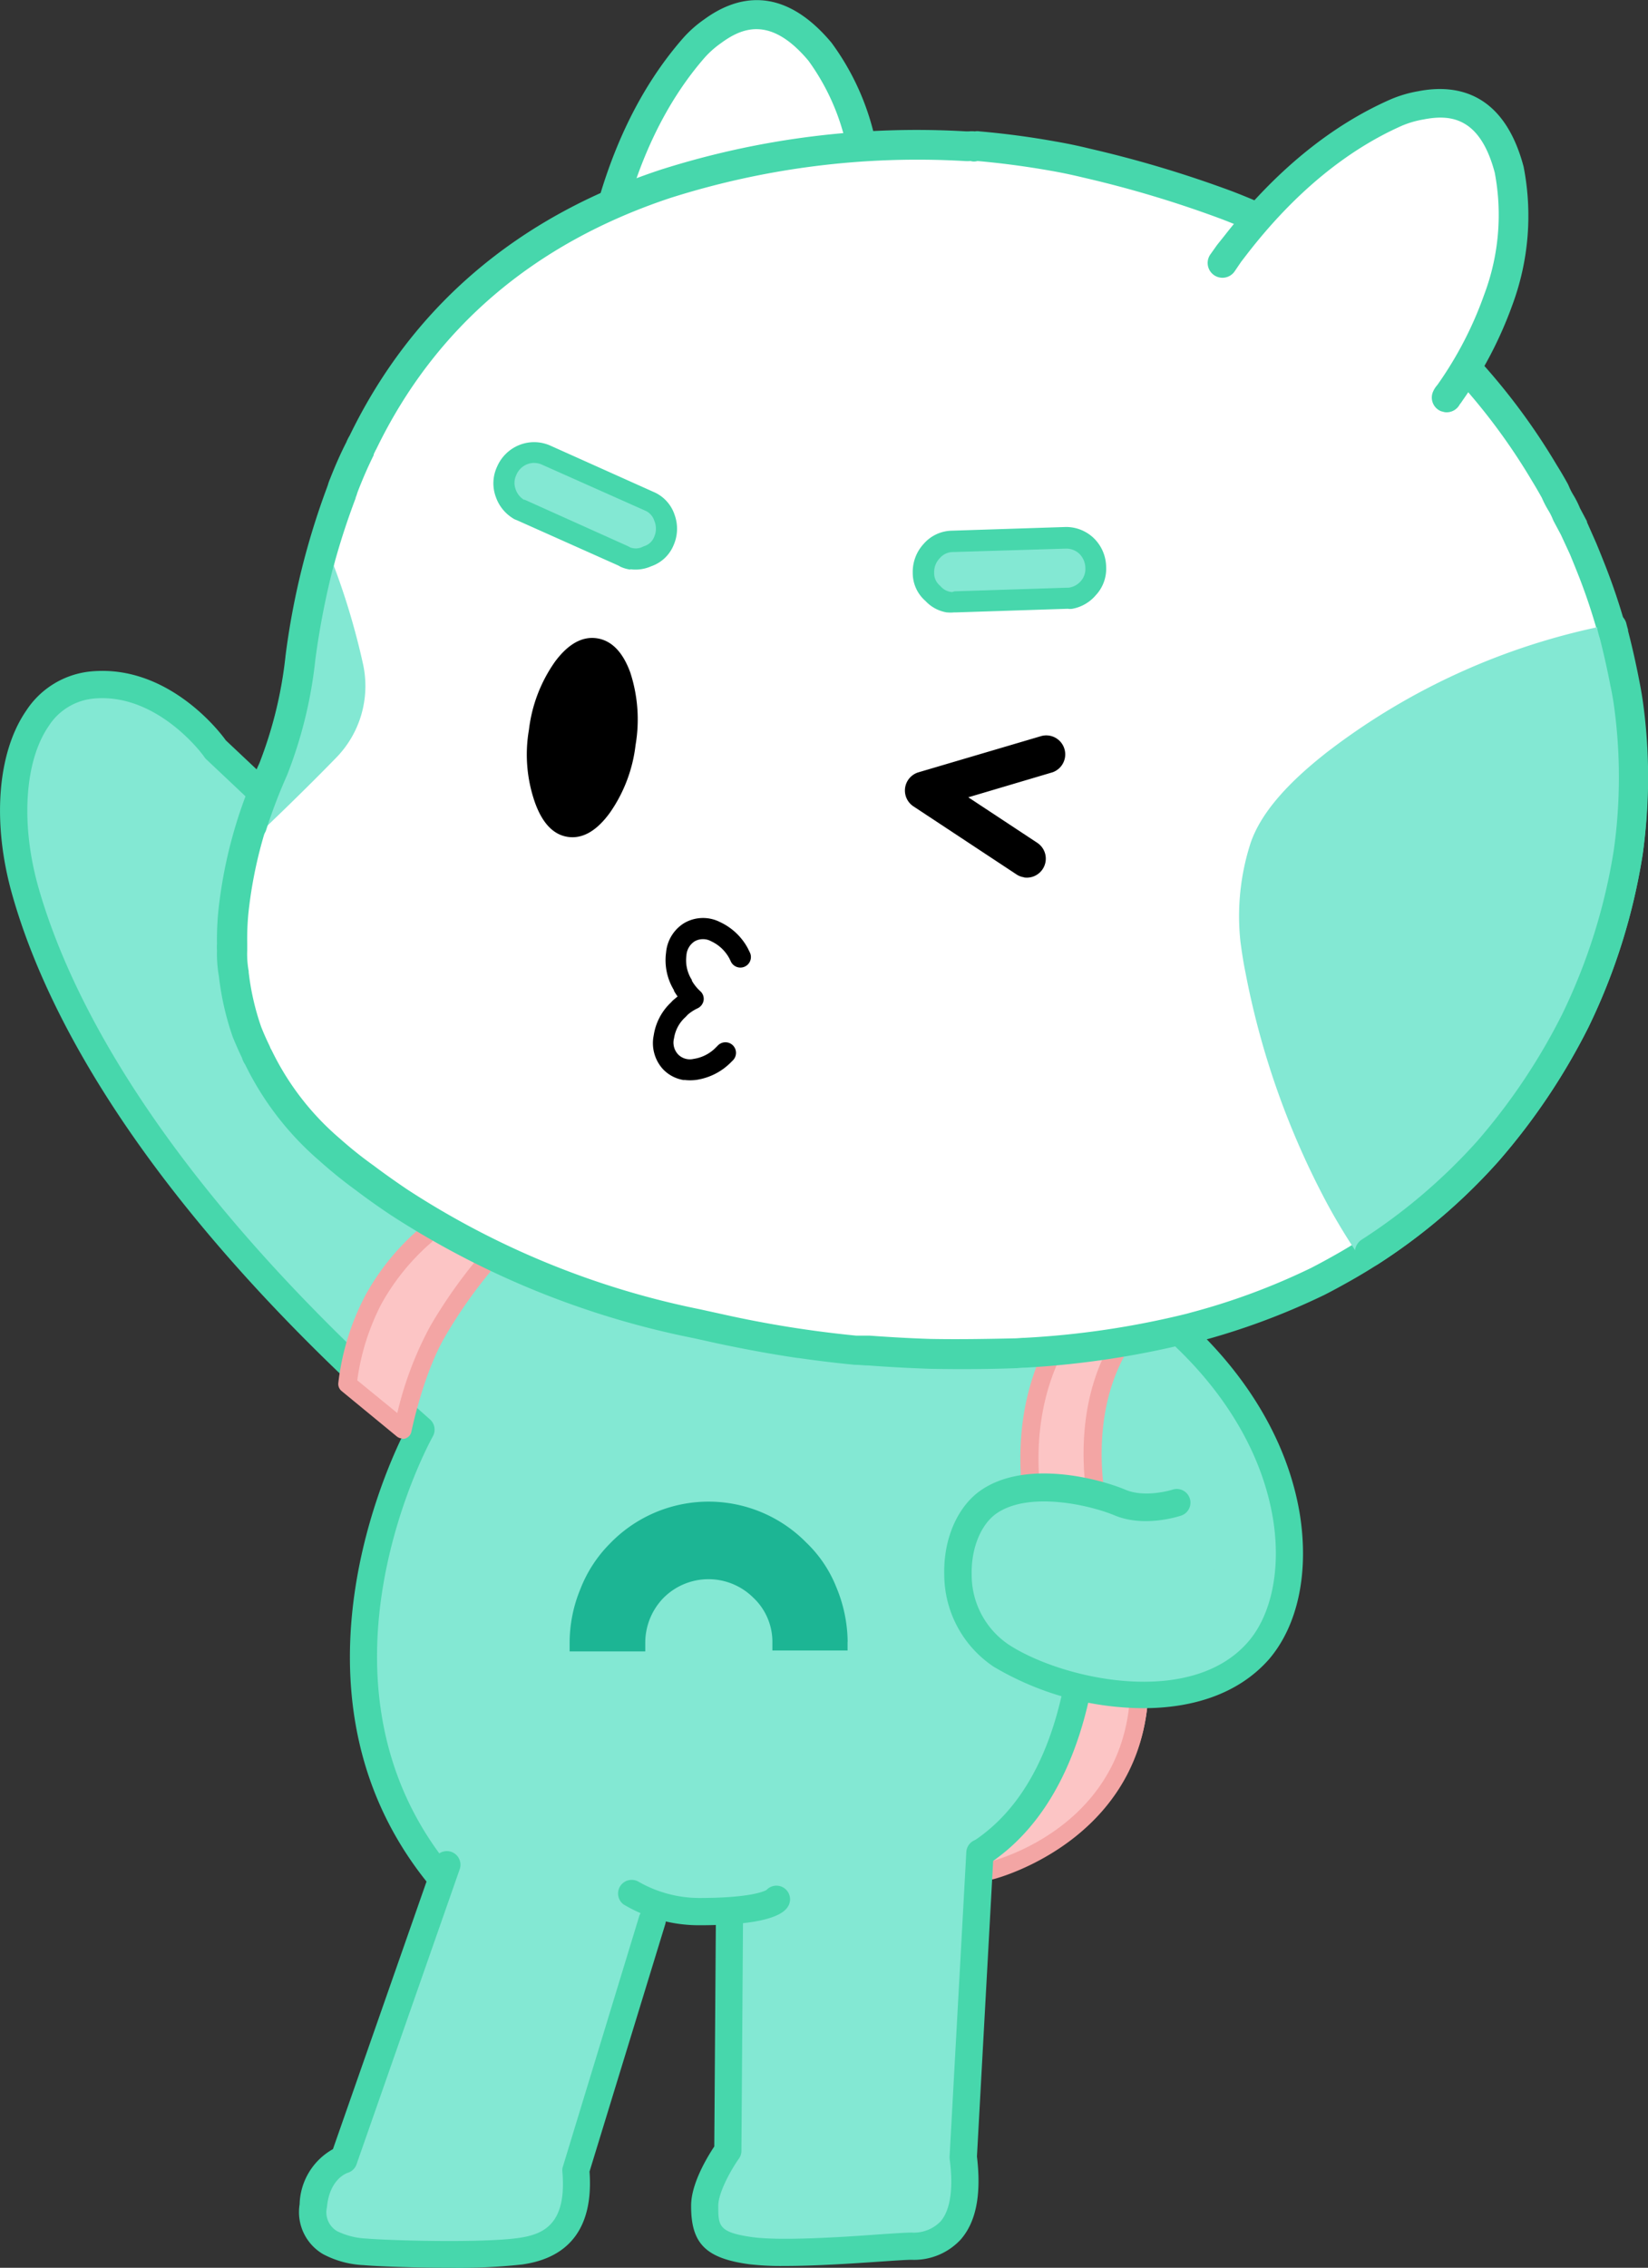 <svg xmlns="http://www.w3.org/2000/svg" viewBox="0 0 181.51 249.59"><rect x="0" y="0" width="181.51" height="249.59" fill="#333333" stroke="none"/><defs><style>.cls-1{fill:#fcc5c5;}.cls-2{fill:#f3a5a4;}.cls-3,.cls-5{fill:#83e8d3;}.cls-4{fill:#47d7ac;}.cls-5{stroke:#47d7ac;stroke-miterlimit:10;stroke-width:2px;}.cls-6{fill:#1cb594;}.cls-7{fill:#fff;}</style></defs><g id="레이어_2" data-name="레이어 2"><g id="레이어_1-2" data-name="레이어 1"><path class="cls-1" d="M110.23,205.85s16.69-4.08,16.26-21.26c0,0-14.06-7.41-14.28-7.73s-10.41,23.33-10.41,23.33Z"/><path class="cls-2" d="M109.23,206.85a1,1,0,0,1-.55-.17L100.24,201a1,1,0,0,1-.36-1.22c10.28-23.85,10.45-23.87,11.23-23.94a1,1,0,0,1,.77.25c.82.57,9,4.94,14.07,7.6a1,1,0,0,1,.54.85c.44,17.78-16.85,22.22-17,22.26A1,1,0,0,1,109.23,206.85Zm-7.18-7,7.36,4.94c2.52-.74,15.11-5.16,15.09-19.56-8-4.24-11.44-6.09-12.92-6.95C110.09,181.32,105.28,192.33,102.05,199.82Z"/><path class="cls-3" d="M96.69,211.34l-32.15-1.56-11-23.69s-23.83-82.87-24.19-82.8L93,137.21l26.91,2.15,14,10.48,7,13.86s.69,13.19.8,13.51-5.73,6.66-5.73,6.66l-13.27,2.45-13.88-5.27"/><path class="cls-3" d="M29.32,87.73s-11-13.07-19.1-12.34S-.31,87.27,2.81,98.14c3.62,12.65,14.05,33.23,43.56,59.21,0,0-14.88,32.06,1.85,48.88,10.89,11,24.33,7.13,24.38,7"/><path class="cls-4" d="M48.22,207.73a1.5,1.5,0,0,1-1.17-.56c-15.83-19.68-5.23-44.07-2.55-49.48C15.5,131.94,5,111.34,1.37,98.55-.89,90.66-.32,82.88,2.87,78.24a9.6,9.6,0,0,1,7.21-4.35c8.32-.74,14,6.47,14.79,7.59l5.48,5.16a1.5,1.5,0,1,1-2.05,2.19l-5.59-5.27a2.2,2.2,0,0,1-.2-.23c0-.07-5.09-7.09-12.16-6.45a6.62,6.62,0,0,0-5,3.05C2.69,83.8,2.26,90.78,4.25,97.73c3.59,12.53,14,32.85,43.11,58.49a1.51,1.51,0,0,1,.31,1.87c-.15.26-14.82,26.65,1.72,47.2a1.5,1.5,0,0,1-1.17,2.44Z"/><path class="cls-3" d="M123.12,149.32S125,174,117.41,189c-6.24,12.34-9.65,19.84-21.74,18.29-7.58-1-9.78-15.65-4.27-32.88"/><path class="cls-4" d="M108,205.41a1.45,1.45,0,0,1-1.25-.68,1.49,1.49,0,0,1,.43-2.07c14.39-9.42,10.66-36.86,10.62-37.13a1.5,1.5,0,1,1,3-.43,71.25,71.25,0,0,1,.12,15.91c-1.23,11.44-5.4,19.8-12.07,24.16A1.53,1.53,0,0,1,108,205.41Z"/><path class="cls-3" d="M79.51,201.27,81,237.64a6.43,6.43,0,0,0-3.37,5.11c-.24,3.3,2,5.37,8,5.26,5.45-.1,9.92-.26,14.76-.26,5.08,0,8.14-4.92,5.72-10.37l1.33-36.11Z"/><path class="cls-3" d="M77,201.29l-2.14,5.53-3.34,8.6-.68,1.75-.69,1.77-1.82,4.68L63,237.38q1.67,9.72-5.73,10.37a121.06,121.06,0,0,1-14.77.27c-5.57-.22-8.25-2-8-5.28a6.4,6.4,0,0,1,3.37-5.09l2.21-7.19h0l4.66-15.17L46.69,209l.58-1.92.22-.65v0l.13-.42.26-.83,1.34.08Z"/><path class="cls-1" d="M121,142.13s-9.89,7.57-7.09,24.21l7.68,2.43s-5.52-16.69,6.55-26.08"/><path class="cls-2" d="M121.57,169.77a1,1,0,0,1-.3-.05l-7.69-2.42a1,1,0,0,1-.68-.79c-2.86-17,7-24.85,7.48-25.18a1,1,0,1,1,1.21,1.59h0c-.38.29-9.14,7.27-6.82,22.65l5.38,1.7c-1.05-4.71-2.74-17.52,7.35-25.37a1,1,0,1,1,1.23,1.58c-11.36,8.84-6.26,24.82-6.21,25a1,1,0,0,1-.24,1A1,1,0,0,1,121.57,169.77Z"/><path class="cls-5" d="M129.59,165.34s-3.43,1.18-6.23,0-10.3-3.11-14.6,0-4.93,12.67,1.51,16.85,21.47,7.41,28.34-.64"/><path class="cls-4" d="M125.93,188a32.6,32.6,0,0,1-16.48-4.56A12.22,12.22,0,0,1,104,173.31c-.1-3.85,1.39-7.37,3.89-9.19,5-3.6,13.29-1.34,16.07-.16,2.2.93,5.13,0,5.15,0a1.5,1.5,0,0,1,1,2.84c-.16.05-4,1.35-7.3,0-2.75-1.16-9.58-2.74-13.14-.17-1.68,1.23-2.72,3.85-2.65,6.68a9.24,9.24,0,0,0,4.1,7.71c5.85,3.8,20.07,7,26.38-.36,2.58-3,3.59-8.07,2.71-13.48-1.6-9.78-8.71-19.11-19.52-25.6a1.5,1.5,0,0,1,1.55-2.57c11.56,6.94,19.19,17,20.93,27.69,1,6.36-.2,12.16-3.39,15.9C136.33,186.53,131.18,188,125.93,188Z"/><path class="cls-4" d="M125.93,187.16a31.72,31.72,0,0,1-16-4.44,11.35,11.35,0,0,1-5.06-9.43c-.09-3.57,1.26-6.81,3.53-8.45,4.65-3.37,12.55-1.2,15.21-.07s5.75,0,5.78,0a.62.62,0,0,1,.4,1.18c-.15,0-3.69,1.24-6.67,0-2.3-1-9.83-3.08-14-.07-1.91,1.39-3.1,4.3-3,7.42a10.1,10.1,0,0,0,4.5,8.41c6.07,4,20.89,7.26,27.53-.53a.62.62,0,0,1,.88-.06.61.61,0,0,1,.06.87C135.84,185.75,130.94,187.15,125.93,187.16Z"/><path class="cls-6" d="M93.36,180.68a15.93,15.93,0,0,0-1.25-6,13.87,13.87,0,0,0-3.31-4.91,15.1,15.1,0,0,0-21.61.1,14.56,14.56,0,0,0-3.26,5,15.48,15.48,0,0,0-1.19,6v.88l8.33,0v-.88a7.07,7.07,0,0,1,2-5,7,7,0,0,1,9.88-.05,6.67,6.67,0,0,1,2.12,5v.83h8.28v-.93Z"/><path class="cls-1" d="M46.79,136a25.51,25.51,0,0,0-5.71,7c-2.4,4.38-2,9.93-2,9.93l6,3.87s.55-6,3.14-10.4a53.34,53.34,0,0,1,4.87-7"/><path class="cls-2" d="M44.33,158.32a1,1,0,0,1-.63-.23l-6.08-5a1,1,0,0,1-.36-.86,27.44,27.44,0,0,1,3-9.7,26.51,26.51,0,0,1,5.95-7.31,1,1,0,0,1,1.41.16,1,1,0,0,1-.16,1.4A25,25,0,0,0,42,143.52a25.69,25.69,0,0,0-2.65,8.4l4.41,3.6a38.31,38.31,0,0,1,3.64-9.59,54.59,54.59,0,0,1,5-7.17,1,1,0,0,1,1.52,1.31A52.53,52.53,0,0,0,49.08,147c-2.47,4.16-3.75,10.5-3.77,10.56a1,1,0,0,1-1,.81Z"/><path class="cls-7" d="M95.33,19.17a26.47,26.47,0,0,0-5-13.49Q84.62-1.06,78.51,3.44a12,12,0,0,0-2.1,1.86q-6.91,8-9.79,20.64l-.3,1.26,0,.21-.18,1c-.1.42-.18.84-.25,1.25-.15.88-.3,1.79-.44,2.71.9.37,1.8.73,2.71,1.07l2,.66c.28.08.57.17.86.28l.2,0A48.54,48.54,0,0,0,87.81,36.1H88l.38,0q2.7-.24,5.47-.74c.36-1.35.67-2.67.92-4l.07-.41.07-.41a42,42,0,0,0,.42-11.36"/><path class="cls-4" d="M65.88,30a1.62,1.62,0,0,0,1.83-1.35l.49-2.38c1.85-8.17,5-14.88,9.43-19.95a10.57,10.57,0,0,1,1.79-1.58c2.33-1.71,5.47-3,9.62,1.94a24.85,24.85,0,0,1,4.66,12.6,40.39,40.39,0,0,1-.4,10.93l0,.29a2.72,2.72,0,0,0-.11.89,1.63,1.63,0,0,0,3.25,0l0-.2.07-.41A43.56,43.56,0,0,0,96.94,19,28,28,0,0,0,91.58,4.7c-5.54-6.61-10.68-5-14-2.58a13,13,0,0,0-2.34,2.07C70.41,9.7,67,16.89,65,25.58l-.29,1.24,0,.1-.21,1.23A1.64,1.64,0,0,0,65.84,30h0"/><path class="cls-7" d="M171.29,54.08c-.37-.68-.76-1.34-1.17-2a69.35,69.35,0,0,0-35-29.49A122.87,122.87,0,0,0,119.65,18c-1.24-.31-2.46-.56-3.65-.76-2.75-.5-5.48-.86-8.21-1.1l-.47,0a1.34,1.34,0,0,0-.51-.07l-.46,0a91.22,91.22,0,0,0-33.08,4.16Q50,27.92,40,48.64a6.77,6.77,0,0,0-.33.66c-.62,1.26-1.2,2.58-1.75,4a4.68,4.68,0,0,0-.24.72l-.08.17a81.44,81.44,0,0,0-4.51,18.24,46.76,46.76,0,0,1-3,12.26,49.78,49.78,0,0,0-4.34,15.72,30.53,30.53,0,0,0-.14,3.55,1.86,1.86,0,0,0,0,.62,11.66,11.66,0,0,0,.18,2.65,28.74,28.74,0,0,0,1.46,6.42c.3.76.63,1.52,1,2.26l.21.45a31.21,31.21,0,0,0,7.88,10.21,45.92,45.92,0,0,0,3.87,3.14Q42,131,44,132.35a93.38,93.38,0,0,0,32.8,13.34l2.46.54a124.15,124.15,0,0,0,15,2.36c.47,0,1,0,1.45.07,2.23.16,4.49.29,6.76.36q4.83.09,9.31-.06a11.56,11.56,0,0,1,1.19-.06,97.65,97.65,0,0,0,18.25-2.72l.34-.1A75.16,75.16,0,0,0,145.2,141c.71-.37,1.42-.75,2.14-1.15a62,62,0,0,0,16.51-13.17,68.35,68.35,0,0,0,9.64-14.35,65.31,65.31,0,0,0,5.84-18.61,57.92,57.92,0,0,0-.42-18.57,66.31,66.31,0,0,0-3.42-12.06c-.37-.93-.74-1.84-1.11-2.74-.33-.74-.67-1.48-1-2.21l-.81-1.53a7.4,7.4,0,0,0-.66-1.32,8.25,8.25,0,0,1-.62-1.22"/><path class="cls-4" d="M87.86,149.46c-3-.44-6-1-9-1.64l-2.44-.54A95.53,95.53,0,0,1,43,133.7c-1.33-.89-2.62-1.8-3.8-2.7a49.56,49.56,0,0,1-4-3.23A33.14,33.14,0,0,1,27,117.16a2.48,2.48,0,0,1-.35-.74c-.35-.72-.67-1.46-1-2.25a30.91,30.91,0,0,1-1.54-6.72,14.09,14.09,0,0,1-.21-2.83,4.82,4.82,0,0,1,0-.76,31.41,31.41,0,0,1,.15-3.61A51.34,51.34,0,0,1,28.57,84a45.86,45.86,0,0,0,2.88-11.84A82.81,82.81,0,0,1,36,53.69l.11-.31a5.27,5.27,0,0,1,.25-.7c.55-1.41,1.15-2.77,1.78-4a5.39,5.39,0,0,1,.38-.76c6.87-14.13,18.38-24,34.24-29.24a93.05,93.05,0,0,1,33.66-4.22l.27,0a3.05,3.05,0,0,1,.67,0,1.6,1.6,0,0,1,.54,0c2.76.24,5.57.61,8.34,1.11,1.23.21,2.49.47,3.75.78a126.71,126.71,0,0,1,15.71,4.7,71.2,71.2,0,0,1,35.77,30.15c.42.67.83,1.37,1.22,2.08l.08.17a7,7,0,0,0,.5,1,10.26,10.26,0,0,1,.75,1.48l.77,1.45,0,.09,1,2.26c.38.91.75,1.83,1.12,2.78a68.73,68.73,0,0,1,3.51,12.35A59.82,59.82,0,0,1,180.93,94a67.21,67.21,0,0,1-6,19.11,70.83,70.83,0,0,1-9.87,14.69,63.84,63.84,0,0,1-16.94,13.51c-.73.41-1.46.8-2.22,1.19a77.34,77.34,0,0,1-14,5.18l-.13,0-.11,0-.12,0A98.37,98.37,0,0,1,113,150.52a8.64,8.64,0,0,0-1,.06h-.11c-3,.11-6.16.13-9.43.07-2.29-.08-4.59-.2-6.83-.37-.46,0-.9-.06-1.33-.07h-.14q-3.12-.3-6.22-.75M95.8,147c2.19.16,4.44.29,6.67.36,3.17.06,6.25,0,9.18-.06.41,0,.84-.06,1.19-.06a95.47,95.47,0,0,0,17.89-2.66l.43-.12a73.13,73.13,0,0,0,13.28-4.93c.69-.36,1.39-.73,2.1-1.13a60.86,60.86,0,0,0,16.08-12.81,67.43,67.43,0,0,0,9.39-14,64,64,0,0,0,5.7-18.14,56.7,56.7,0,0,0-.41-18A65.12,65.12,0,0,0,174,63.7c-.36-.92-.73-1.83-1.08-2.68l-1-2.16-.79-1.48-.08-.17a6.56,6.56,0,0,0-.53-1.06,11,11,0,0,1-.7-1.36c-.35-.63-.71-1.25-1.09-1.87a68,68,0,0,0-34.16-28.8,122.11,122.11,0,0,0-15.31-4.59c-1.2-.29-2.39-.54-3.55-.74-2.66-.47-5.34-.83-8.06-1.07a1.28,1.28,0,0,1-.75,0,4.34,4.34,0,0,1-.72,0,90,90,0,0,0-32.39,4.08c-15,5-25.88,14.28-32.34,27.62l-.08.14-.21.43,0,.1c-.6,1.21-1.17,2.51-1.7,3.87a5.52,5.52,0,0,0-.18.53l-.11.28,0,.06A79.37,79.37,0,0,0,34.68,72.6a48.37,48.37,0,0,1-3.11,12.68v0a48.52,48.52,0,0,0-4.21,15.22,29.64,29.64,0,0,0-.13,3.37l0,.26v.45a10.35,10.35,0,0,0,.16,2.3V107a27.93,27.93,0,0,0,1.37,6c.28.72.6,1.43.94,2.13l.1.25.13.23a29.88,29.88,0,0,0,7.49,9.69,44.05,44.05,0,0,0,3.76,3c1.15.87,2.39,1.74,3.66,2.6A92.54,92.54,0,0,0,77.1,144.1l2.46.54A121.83,121.83,0,0,0,94.32,147C94.8,147,95.3,147,95.8,147ZM29.86,115.72Zm77.69-98h0Z"/><path class="cls-7" d="M165,33a26.38,26.38,0,0,0,1.18-14.35q-2.25-8.51-9.7-7a12.25,12.25,0,0,0-2.69.78q-9.65,4.25-17.66,14.51c-.26.34-.53.68-.8,1l-.12.17-.59.86c-.27.34-.52.67-.76,1-.51.74-1,1.49-1.55,2.26.65.72,1.31,1.43,2,2.12l1.48,1.44c.22.19.44.39.66.61l.18.12A48.49,48.49,0,0,0,151,45.07l.18.07.36.15c1.69.62,3.45,1.17,5.25,1.65.91-1.06,1.75-2.13,2.54-3.21l.23-.34.24-.34A42.21,42.21,0,0,0,165,33"/><path class="cls-4" d="M159.1,45.36l-.38-.1a1.62,1.62,0,0,1-.9-2.12,2.7,2.7,0,0,1,.48-.76l.17-.24a40.67,40.67,0,0,0,5-9.72A24.87,24.87,0,0,0,164.63,19c-1.65-6.23-5-6.41-7.87-5.85a10.72,10.72,0,0,0-2.29.66c-6.15,2.71-11.88,7.43-17,14l-.77,1-.68,1A1.63,1.63,0,1,1,133.31,28l.71-1,.06-.08.8-1c5.48-7,11.63-12.07,18.32-15a13.66,13.66,0,0,1,3-.88c4.09-.8,9.41,0,11.61,8.31a28.18,28.18,0,0,1-1.24,15.22A44,44,0,0,1,161.14,44l-.23.34-.13.16a1.63,1.63,0,0,1-1.68.86"/><path class="cls-3" d="M147,83.6q-6.57,5.12-8.08,9.46a24.66,24.66,0,0,0-1.09,10.41c.15,1.15.33,2.27.55,3.37a88,88,0,0,0,8.92,25.07c.66,1.29,1.87,3.24,3.62,5.88a63.54,63.54,0,0,0,13-11.1,68.35,68.35,0,0,0,9.64-14.35,65.31,65.31,0,0,0,5.84-18.61,58.88,58.88,0,0,0,0-16.4c-.12-.74-.25-1.46-.4-2.17q-.51-2.67-1.2-5.35A72.85,72.85,0,0,0,147,83.6"/><path class="cls-3" d="M150.7,138.94a1.14,1.14,0,0,0,.81-.19,1.16,1.16,0,0,0,.33-1.61,67,67,0,0,1-3.55-5.76,87.48,87.48,0,0,1-8.82-24.75c-.21-1.08-.39-2.19-.54-3.31a23.75,23.75,0,0,1,1-9.88c.93-2.67,3.52-5.67,7.7-8.92A71.94,71.94,0,0,1,177.92,71a1.16,1.16,0,1,0-.45-2.28,74.26,74.26,0,0,0-31.23,14c-4.61,3.59-7.38,6.85-8.48,10a26.15,26.15,0,0,0-1.14,10.9c.16,1.22.34,2.38.57,3.49a89.36,89.36,0,0,0,9,25.39,68.05,68.05,0,0,0,3.67,6,1.21,1.21,0,0,0,.8.51"/><path class="cls-4" d="M150.63,139.4a1.66,1.66,0,0,0,1.12-.25,65.55,65.55,0,0,0,13.31-11.37,71.16,71.16,0,0,0,9.87-14.7,67.21,67.21,0,0,0,6-19.11,60.34,60.34,0,0,0,0-16.87c-.12-.79-.25-1.54-.4-2.28-.34-1.76-.75-3.59-1.22-5.4l0-.07,0-.06c-.07-.21-.12-.41-.17-.61a1.62,1.62,0,0,0-1.93-1.24,1.63,1.63,0,0,0-1.25,1.94c.07.29.15.59.25.89.44,1.73.83,3.48,1.16,5.19.15.71.28,1.4.38,2.11a57.5,57.5,0,0,1,0,15.94,64.06,64.06,0,0,1-5.7,18.13,67.43,67.43,0,0,1-9.39,14A62.54,62.54,0,0,1,150,136.42a1.63,1.63,0,0,0,.64,3"/><path d="M70,82a16.29,16.29,0,0,1-2.82,7.44c-1.45,2-3,2.9-4.62,2.67s-2.85-1.53-3.67-3.87a16,16,0,0,1-.63-7.94,16.28,16.28,0,0,1,2.87-7.48c1.45-1.95,3-2.81,4.61-2.57s2.85,1.49,3.68,3.77A16.66,16.66,0,0,1,70,82"/><path class="cls-3" d="M68.71,61.21l.08.07a2.92,2.92,0,0,0,2.5,0,2.89,2.89,0,0,0,1.82-1.7A3.35,3.35,0,0,0,73.18,57a3,3,0,0,0-1.56-1.79L60.07,50a3.18,3.18,0,0,0-2.44,0,3.36,3.36,0,0,0-1.84,1.79,3.13,3.13,0,0,0-.09,2.47A3.27,3.27,0,0,0,57.08,56l.21.1,11.42,5.13"/><path class="cls-4" d="M69.42,62.69a3.89,3.89,0,0,1-1.09-.32l-.23-.13-11.2-5a1.65,1.65,0,0,1-.46-.23,4.48,4.48,0,0,1-1.82-2.29,4.32,4.32,0,0,1,.13-3.36,4.48,4.48,0,0,1,2.49-2.4,4.39,4.39,0,0,1,3.32.06l11.6,5.2a4.16,4.16,0,0,1,2.14,2.44A4.49,4.49,0,0,1,74.19,60a4.1,4.1,0,0,1-2.46,2.32,4.26,4.26,0,0,1-2.31.33m-1-.32Zm-.62-.47Zm.92-.66h0ZM58.1,51.08a2.15,2.15,0,0,0-1.23,1.19,2,2,0,0,0-.07,1.6A2.14,2.14,0,0,0,57.7,55h0l.09,0,11.37,5.11.28.15a1.75,1.75,0,0,0,1.39-.1l.12-.05a1.74,1.74,0,0,0,1.12-1.07,2.2,2.2,0,0,0,0-1.71,1.82,1.82,0,0,0-.94-1.1L59.65,51.12a2,2,0,0,0-.56-.15A2,2,0,0,0,58.1,51.08Zm-.25,4.05h0Z"/><path d="M112.78,96.57a2.09,2.09,0,0,0,1.45-3.82l-7.58-5L115.92,85a2.09,2.09,0,0,0-1.2-4l-13.56,4a2.09,2.09,0,0,0-.55,3.75l11.32,7.47a1.94,1.94,0,0,0,.85.33"/><path class="cls-3" d="M119.67,60.05a3.21,3.21,0,0,0-2.27-.89l-12.65.38a3,3,0,0,0-2.12,1.06,3.34,3.34,0,0,0-.91,2.4,3.46,3.46,0,0,0,3.33,3.26l.1,0,12.51-.4.24,0a3.23,3.23,0,0,0,1.94-1.08,3.13,3.13,0,0,0,.85-2.32,3.34,3.34,0,0,0-1-2.36"/><path class="cls-4" d="M104.33,67.41a4.11,4.11,0,0,1-2.4-1.27,4.06,4.06,0,0,1-1.4-3.07,4.54,4.54,0,0,1,1.2-3.21,4.22,4.22,0,0,1,3-1.45L117.38,58a4.39,4.39,0,0,1,3.09,1.23,4.5,4.5,0,0,1,1.36,3.15,4.26,4.26,0,0,1-1.15,3.14A4.44,4.44,0,0,1,118.12,67a1.77,1.77,0,0,1-.52,0l-12.27.4-.26,0a3.64,3.64,0,0,1-.74,0m.63,0Zm.76-.19h0Zm-.58-2.13,12.46-.4h.1A2.12,2.12,0,0,0,119,64a2,2,0,0,0,.54-1.5,2.23,2.23,0,0,0-.65-1.54,2.1,2.1,0,0,0-1.44-.58l-12.6.38a1.91,1.91,0,0,0-1.34.67,2.18,2.18,0,0,0-.62,1.61,1.75,1.75,0,0,0,.62,1.4l.09.09a1.83,1.83,0,0,0,1.26.63Zm12.37-.35Z"/><path d="M75.38,118.88A4,4,0,0,1,73,117.65a4.25,4.25,0,0,1-1-3.7,6.26,6.26,0,0,1,1.92-3.64l.16-.18.55-.46a7.36,7.36,0,0,1-.4-.62l0-.07a6.34,6.34,0,0,1-.87-4.14,4.24,4.24,0,0,1,2-3.25,4.13,4.13,0,0,1,3.94-.11,6.67,6.67,0,0,1,3.06,2.88l.25.51a1.16,1.16,0,1,1-2.13.92l-.14-.29a4.35,4.35,0,0,0-2-1.9,1.88,1.88,0,0,0-1.83,0,2,2,0,0,0-.91,1.58,4,4,0,0,0,.6,2.67l0,.08a4.7,4.7,0,0,0,.92,1.15,1.14,1.14,0,0,1,.38,1,1.19,1.19,0,0,1-.66.89,4.67,4.67,0,0,0-1.12.73l-.19.21a3.92,3.92,0,0,0-1.29,2.35,1.9,1.9,0,0,0,.43,1.77,1.81,1.81,0,0,0,1.73.51,4.3,4.3,0,0,0,2.44-1.25l.23-.23a1.16,1.16,0,0,1,1.66,1.63l-.28.28a6.75,6.75,0,0,1-3.75,1.88,5.3,5.3,0,0,1-1.38,0m-1.66-8.06h0Zm.39-.68h0Z"/><path class="cls-3" d="M35.23,61.55A90.27,90.27,0,0,0,33.1,72.38a46.29,46.29,0,0,1-3,12.25,63.12,63.12,0,0,0-2.35,6.2q5.07-4.81,8.33-8.2a10.12,10.12,0,0,0,2.75-9.28,79,79,0,0,0-3.6-11.8"/><path class="cls-3" d="M27.6,92a1.15,1.15,0,0,0,1-.31c3.37-3.21,6.19-6,8.36-8.23A11.29,11.29,0,0,0,40,73.16a78.78,78.78,0,0,0-3.66-12,1.16,1.16,0,0,0-2.18.8,78.67,78.67,0,0,1,3.55,11.6,9,9,0,0,1-2.45,8.27c-2.14,2.23-4.93,5-8.29,8.16a1.18,1.18,0,0,0,0,1.65,1.24,1.24,0,0,0,.68.35"/><path class="cls-4" d="M27.53,92.45a1.64,1.64,0,0,0,1.79-1.12,58.31,58.31,0,0,1,2.29-6,48.68,48.68,0,0,0,3.12-12.72A87.24,87.24,0,0,1,36.81,62a1.63,1.63,0,0,0-3.15-.84,91.67,91.67,0,0,0-2.16,11A45.6,45.6,0,0,1,28.61,84a62.79,62.79,0,0,0-2.4,6.32,1.63,1.63,0,0,0,1.06,2l.26.06"/><path class="cls-4" d="M49.61,249.59c-4.13,0-8.26-.17-9.54-.29a10.53,10.53,0,0,1-4.5-1.22A5.36,5.36,0,0,1,33,242.6a7.17,7.17,0,0,1,3.67-6.07l11.13-31.8a1.5,1.5,0,0,1,2.83,1L39.29,238.14a1.5,1.5,0,0,1-1,1c-.18.06-2,.74-2.28,3.78a2.41,2.41,0,0,0,1.12,2.64,8.14,8.14,0,0,0,3.22.81c2.49.22,12.7.51,16.74-.06,2.81-.39,5.34-1.54,4.85-7.3a1.39,1.39,0,0,1,.06-.57L70.4,210.9a1.5,1.5,0,0,1,2.87.88L64.93,239c.43,6-2.08,9.49-7.45,10.23A64,64,0,0,1,49.61,249.59Z"/><path class="cls-4" d="M86.4,249.39a31,31,0,0,1-3.89-.19c-4.8-.66-6.41-2.29-6.39-6.46,0-2.44,1.82-5.4,2.55-6.5l.18-25.7a1.51,1.51,0,0,1,1.5-1.49h0a1.5,1.5,0,0,1,1.49,1.51l-.18,26.16a1.47,1.47,0,0,1-.28.86c-.87,1.23-2.26,3.72-2.27,5.17,0,2.21,0,2.95,3.79,3.47,3.07.42,9.8,0,13.82-.3,1.65-.11,3-.2,3.65-.21a4.1,4.1,0,0,0,3.22-1.22c1.08-1.24,1.44-3.63,1-6.92a2.44,2.44,0,0,1,0-.27l1.84-33.47a1.5,1.5,0,0,1,3,.17l-1.83,33.34c.5,4.2-.09,7.19-1.78,9.13a7,7,0,0,1-5.43,2.24c-.61,0-2,.1-3.49.2C93.89,249.12,89.77,249.39,86.4,249.39Z"/><path class="cls-4" d="M77,211.89a16.19,16.19,0,0,1-8.32-2.29,1.5,1.5,0,0,1,1.65-2.5A13.55,13.55,0,0,0,77,208.89c5.64,0,7.17-.74,7.42-.88a1.5,1.5,0,0,1,2.38,1.8C86,211.19,82.67,211.89,77,211.89Zm7.23-3.63Zm0,0Zm0,0Z"/></g></g></svg>